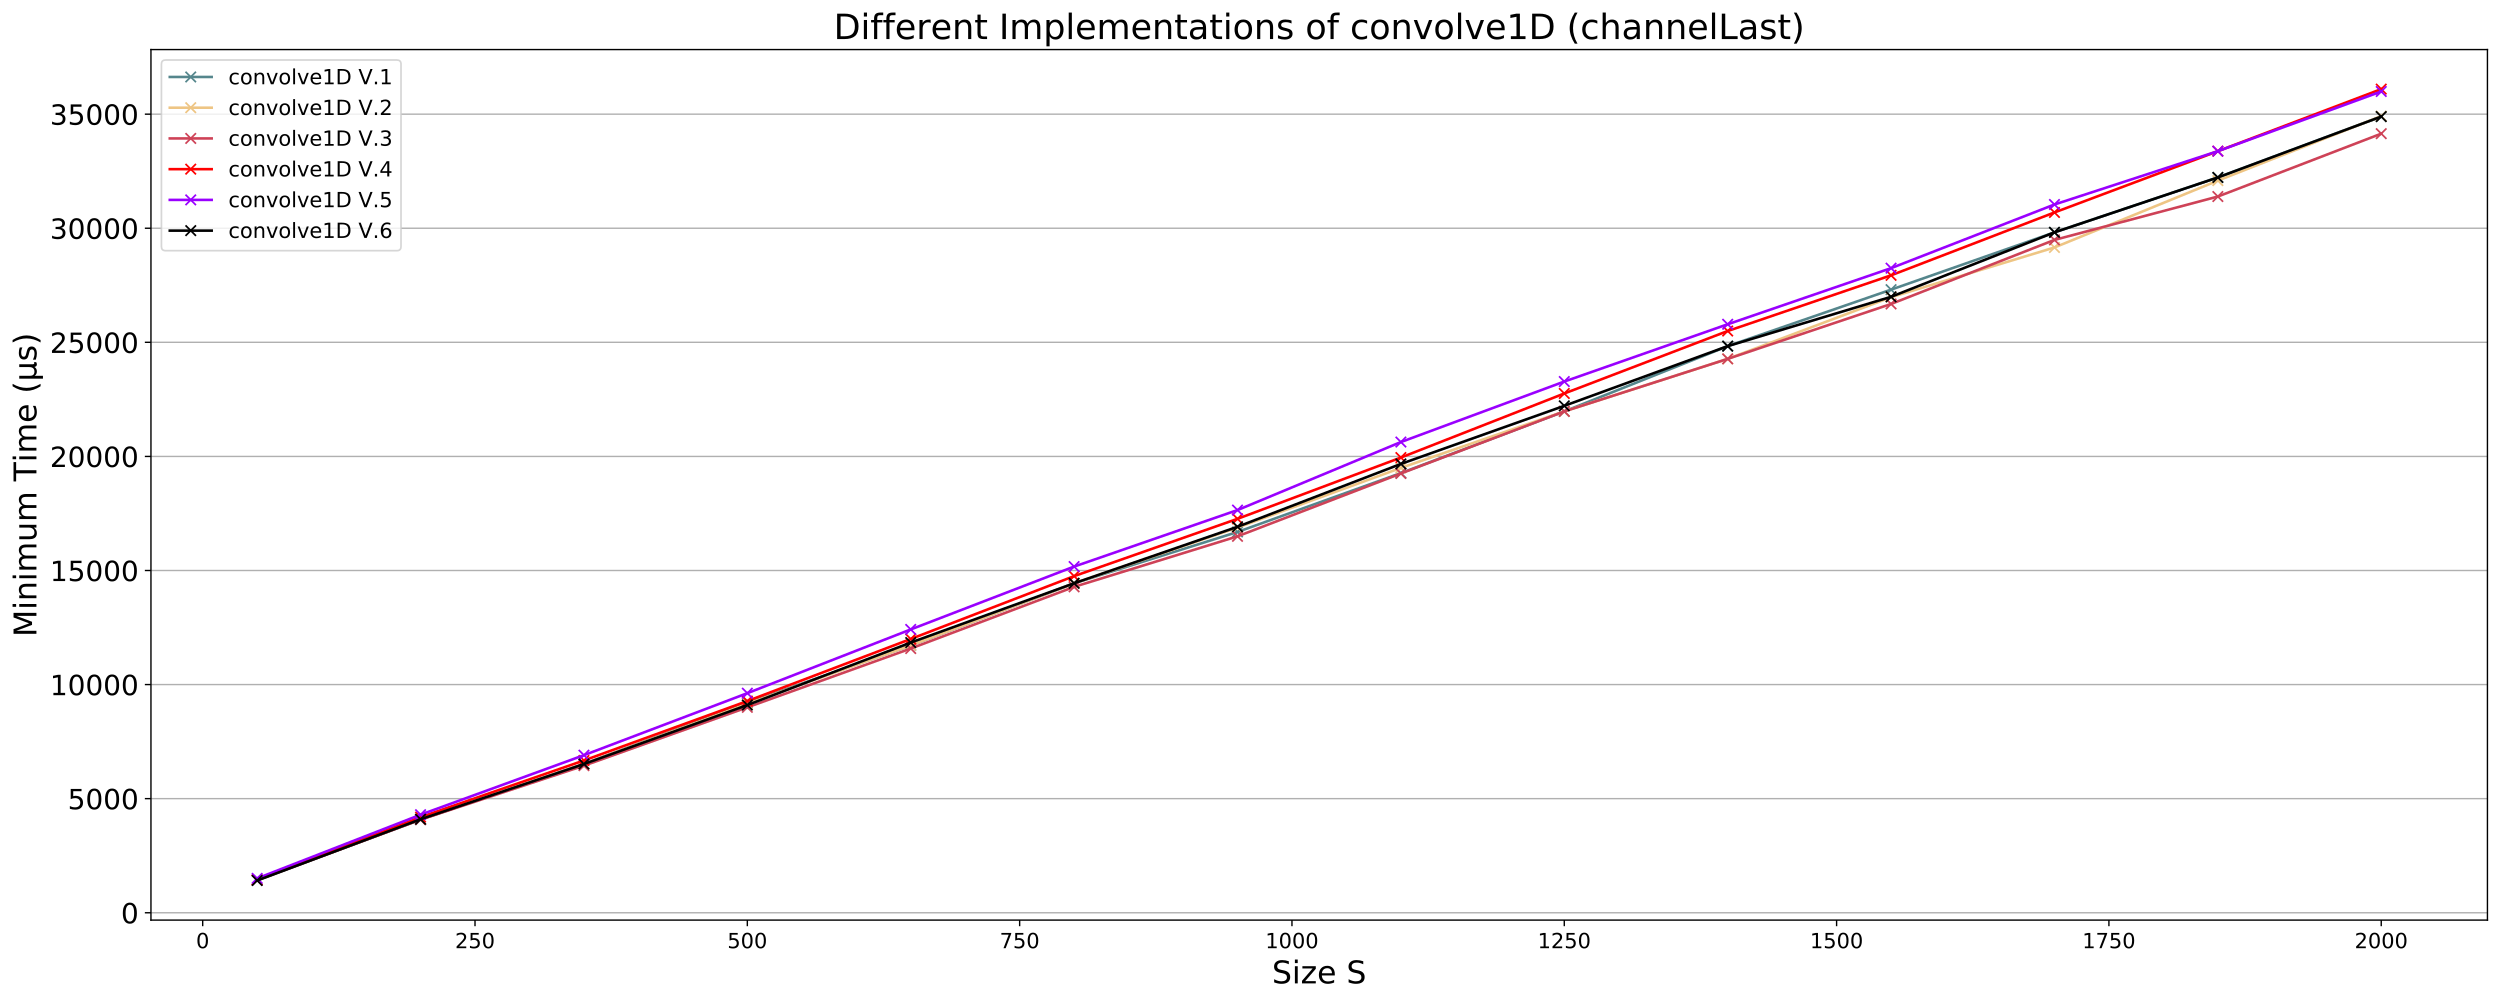 <?xml version="1.0" encoding="utf-8" standalone="no"?>
<!DOCTYPE svg PUBLIC "-//W3C//DTD SVG 1.1//EN"
  "http://www.w3.org/Graphics/SVG/1.1/DTD/svg11.dtd">
<!-- Created with matplotlib (https://matplotlib.org/) -->
<svg height="574.591pt" version="1.1" viewBox="0 0 1432.921 574.591" width="1432.921pt" xmlns="http://www.w3.org/2000/svg" xmlns:xlink="http://www.w3.org/1999/xlink">
 <defs>
  <style type="text/css">
*{stroke-linecap:butt;stroke-linejoin:round;}
  </style>
 </defs>
 <g id="figure_1">
  <g id="patch_1">
   <path d="M 0 574.591 
L 1432.921 574.591 
L 1432.921 0 
L 0 0 
z
" style="fill:#ffffff;"/>
  </g>
  <g id="axes_1">
   <g id="patch_2">
    <path d="M 86.521 527.357 
L 1425.721 527.357 
L 1425.721 28.397 
L 86.521 28.397 
z
" style="fill:#ffffff;"/>
   </g>
   <g id="matplotlib.axis_1">
    <g id="xtick_1">
     <g id="line2d_1">
      <defs>
       <path d="M 0 0 
L 0 3.5 
" id="m7a44fa7cd8" style="stroke:#000000;stroke-width:0.8;"/>
      </defs>
      <g>
       <use style="stroke:#000000;stroke-width:0.8;" x="116.177" xlink:href="#m7a44fa7cd8" y="527.357"/>
      </g>
     </g>
     <g id="text_1">
      <!-- 0 -->
      <defs>
       <path d="M 31.781 66.406 
Q 24.172 66.406 20.328 58.906 
Q 16.5 51.422 16.5 36.375 
Q 16.5 21.391 20.328 13.891 
Q 24.172 6.391 31.781 6.391 
Q 39.453 6.391 43.281 13.891 
Q 47.125 21.391 47.125 36.375 
Q 47.125 51.422 43.281 58.906 
Q 39.453 66.406 31.781 66.406 
z
M 31.781 74.219 
Q 44.047 74.219 50.516 64.516 
Q 56.984 54.828 56.984 36.375 
Q 56.984 17.969 50.516 8.266 
Q 44.047 -1.422 31.781 -1.422 
Q 19.531 -1.422 13.062 8.266 
Q 6.594 17.969 6.594 36.375 
Q 6.594 54.828 13.062 64.516 
Q 19.531 74.219 31.781 74.219 
z
" id="DejaVuSans-48"/>
      </defs>
      <g transform="translate(112.359 543.475)scale(0.12 -0.12)">
       <use xlink:href="#DejaVuSans-48"/>
      </g>
     </g>
    </g>
    <g id="xtick_2">
     <g id="line2d_2">
      <g>
       <use style="stroke:#000000;stroke-width:0.8;" x="272.26" xlink:href="#m7a44fa7cd8" y="527.357"/>
      </g>
     </g>
     <g id="text_2">
      <!-- 250 -->
      <defs>
       <path d="M 19.188 8.297 
L 53.609 8.297 
L 53.609 0 
L 7.328 0 
L 7.328 8.297 
Q 12.938 14.109 22.625 23.891 
Q 32.328 33.688 34.812 36.531 
Q 39.547 41.844 41.422 45.531 
Q 43.312 49.219 43.312 52.781 
Q 43.312 58.594 39.234 62.25 
Q 35.156 65.922 28.609 65.922 
Q 23.969 65.922 18.812 64.312 
Q 13.672 62.703 7.812 59.422 
L 7.812 69.391 
Q 13.766 71.781 18.938 73 
Q 24.125 74.219 28.422 74.219 
Q 39.75 74.219 46.484 68.547 
Q 53.219 62.891 53.219 53.422 
Q 53.219 48.922 51.531 44.891 
Q 49.859 40.875 45.406 35.406 
Q 44.188 33.984 37.641 27.219 
Q 31.109 20.453 19.188 8.297 
z
" id="DejaVuSans-50"/>
       <path d="M 10.797 72.906 
L 49.516 72.906 
L 49.516 64.594 
L 19.828 64.594 
L 19.828 46.734 
Q 21.969 47.469 24.109 47.828 
Q 26.266 48.188 28.422 48.188 
Q 40.625 48.188 47.75 41.5 
Q 54.891 34.812 54.891 23.391 
Q 54.891 11.625 47.562 5.094 
Q 40.234 -1.422 26.906 -1.422 
Q 22.312 -1.422 17.547 -0.641 
Q 12.797 0.141 7.719 1.703 
L 7.719 11.625 
Q 12.109 9.234 16.797 8.062 
Q 21.484 6.891 26.703 6.891 
Q 35.156 6.891 40.078 11.328 
Q 45.016 15.766 45.016 23.391 
Q 45.016 31 40.078 35.438 
Q 35.156 39.891 26.703 39.891 
Q 22.75 39.891 18.812 39.016 
Q 14.891 38.141 10.797 36.281 
z
" id="DejaVuSans-53"/>
      </defs>
      <g transform="translate(260.808 543.475)scale(0.12 -0.12)">
       <use xlink:href="#DejaVuSans-50"/>
       <use x="63.623" xlink:href="#DejaVuSans-53"/>
       <use x="127.246" xlink:href="#DejaVuSans-48"/>
      </g>
     </g>
    </g>
    <g id="xtick_3">
     <g id="line2d_3">
      <g>
       <use style="stroke:#000000;stroke-width:0.8;" x="428.344" xlink:href="#m7a44fa7cd8" y="527.357"/>
      </g>
     </g>
     <g id="text_3">
      <!-- 500 -->
      <g transform="translate(416.892 543.475)scale(0.12 -0.12)">
       <use xlink:href="#DejaVuSans-53"/>
       <use x="63.623" xlink:href="#DejaVuSans-48"/>
       <use x="127.246" xlink:href="#DejaVuSans-48"/>
      </g>
     </g>
    </g>
    <g id="xtick_4">
     <g id="line2d_4">
      <g>
       <use style="stroke:#000000;stroke-width:0.8;" x="584.428" xlink:href="#m7a44fa7cd8" y="527.357"/>
      </g>
     </g>
     <g id="text_4">
      <!-- 750 -->
      <defs>
       <path d="M 8.203 72.906 
L 55.078 72.906 
L 55.078 68.703 
L 28.609 0 
L 18.312 0 
L 43.219 64.594 
L 8.203 64.594 
z
" id="DejaVuSans-55"/>
      </defs>
      <g transform="translate(572.976 543.475)scale(0.12 -0.12)">
       <use xlink:href="#DejaVuSans-55"/>
       <use x="63.623" xlink:href="#DejaVuSans-53"/>
       <use x="127.246" xlink:href="#DejaVuSans-48"/>
      </g>
     </g>
    </g>
    <g id="xtick_5">
     <g id="line2d_5">
      <g>
       <use style="stroke:#000000;stroke-width:0.8;" x="740.512" xlink:href="#m7a44fa7cd8" y="527.357"/>
      </g>
     </g>
     <g id="text_5">
      <!-- 1000 -->
      <defs>
       <path d="M 12.406 8.297 
L 28.516 8.297 
L 28.516 63.922 
L 10.984 60.406 
L 10.984 69.391 
L 28.422 72.906 
L 38.281 72.906 
L 38.281 8.297 
L 54.391 8.297 
L 54.391 0 
L 12.406 0 
z
" id="DejaVuSans-49"/>
      </defs>
      <g transform="translate(725.242 543.475)scale(0.12 -0.12)">
       <use xlink:href="#DejaVuSans-49"/>
       <use x="63.623" xlink:href="#DejaVuSans-48"/>
       <use x="127.246" xlink:href="#DejaVuSans-48"/>
       <use x="190.869" xlink:href="#DejaVuSans-48"/>
      </g>
     </g>
    </g>
    <g id="xtick_6">
     <g id="line2d_6">
      <g>
       <use style="stroke:#000000;stroke-width:0.8;" x="896.596" xlink:href="#m7a44fa7cd8" y="527.357"/>
      </g>
     </g>
     <g id="text_6">
      <!-- 1250 -->
      <g transform="translate(881.326 543.475)scale(0.12 -0.12)">
       <use xlink:href="#DejaVuSans-49"/>
       <use x="63.623" xlink:href="#DejaVuSans-50"/>
       <use x="127.246" xlink:href="#DejaVuSans-53"/>
       <use x="190.869" xlink:href="#DejaVuSans-48"/>
      </g>
     </g>
    </g>
    <g id="xtick_7">
     <g id="line2d_7">
      <g>
       <use style="stroke:#000000;stroke-width:0.8;" x="1052.68" xlink:href="#m7a44fa7cd8" y="527.357"/>
      </g>
     </g>
     <g id="text_7">
      <!-- 1500 -->
      <g transform="translate(1037.41 543.475)scale(0.12 -0.12)">
       <use xlink:href="#DejaVuSans-49"/>
       <use x="63.623" xlink:href="#DejaVuSans-53"/>
       <use x="127.246" xlink:href="#DejaVuSans-48"/>
       <use x="190.869" xlink:href="#DejaVuSans-48"/>
      </g>
     </g>
    </g>
    <g id="xtick_8">
     <g id="line2d_8">
      <g>
       <use style="stroke:#000000;stroke-width:0.8;" x="1208.764" xlink:href="#m7a44fa7cd8" y="527.357"/>
      </g>
     </g>
     <g id="text_8">
      <!-- 1750 -->
      <g transform="translate(1193.494 543.475)scale(0.12 -0.12)">
       <use xlink:href="#DejaVuSans-49"/>
       <use x="63.623" xlink:href="#DejaVuSans-55"/>
       <use x="127.246" xlink:href="#DejaVuSans-53"/>
       <use x="190.869" xlink:href="#DejaVuSans-48"/>
      </g>
     </g>
    </g>
    <g id="xtick_9">
     <g id="line2d_9">
      <g>
       <use style="stroke:#000000;stroke-width:0.8;" x="1364.848" xlink:href="#m7a44fa7cd8" y="527.357"/>
      </g>
     </g>
     <g id="text_9">
      <!-- 2000 -->
      <g transform="translate(1349.578 543.475)scale(0.12 -0.12)">
       <use xlink:href="#DejaVuSans-50"/>
       <use x="63.623" xlink:href="#DejaVuSans-48"/>
       <use x="127.246" xlink:href="#DejaVuSans-48"/>
       <use x="190.869" xlink:href="#DejaVuSans-48"/>
      </g>
     </g>
    </g>
    <g id="text_10">
     <!-- Size S -->
     <defs>
      <path d="M 53.516 70.516 
L 53.516 60.891 
Q 47.906 63.578 42.922 64.891 
Q 37.938 66.219 33.297 66.219 
Q 25.25 66.219 20.875 63.094 
Q 16.5 59.969 16.5 54.203 
Q 16.5 49.359 19.406 46.891 
Q 22.312 44.438 30.422 42.922 
L 36.375 41.703 
Q 47.406 39.594 52.656 34.297 
Q 57.906 29 57.906 20.125 
Q 57.906 9.516 50.797 4.047 
Q 43.703 -1.422 29.984 -1.422 
Q 24.812 -1.422 18.969 -0.25 
Q 13.141 0.922 6.891 3.219 
L 6.891 13.375 
Q 12.891 10.016 18.656 8.297 
Q 24.422 6.594 29.984 6.594 
Q 38.422 6.594 43.016 9.906 
Q 47.609 13.234 47.609 19.391 
Q 47.609 24.75 44.312 27.781 
Q 41.016 30.812 33.5 32.328 
L 27.484 33.5 
Q 16.453 35.688 11.516 40.375 
Q 6.594 45.062 6.594 53.422 
Q 6.594 63.094 13.406 68.656 
Q 20.219 74.219 32.172 74.219 
Q 37.312 74.219 42.625 73.281 
Q 47.953 72.359 53.516 70.516 
z
" id="DejaVuSans-83"/>
      <path d="M 9.422 54.688 
L 18.406 54.688 
L 18.406 0 
L 9.422 0 
z
M 9.422 75.984 
L 18.406 75.984 
L 18.406 64.594 
L 9.422 64.594 
z
" id="DejaVuSans-105"/>
      <path d="M 5.516 54.688 
L 48.188 54.688 
L 48.188 46.484 
L 14.406 7.172 
L 48.188 7.172 
L 48.188 0 
L 4.297 0 
L 4.297 8.203 
L 38.094 47.516 
L 5.516 47.516 
z
" id="DejaVuSans-122"/>
      <path d="M 56.203 29.594 
L 56.203 25.203 
L 14.891 25.203 
Q 15.484 15.922 20.484 11.062 
Q 25.484 6.203 34.422 6.203 
Q 39.594 6.203 44.453 7.469 
Q 49.312 8.734 54.109 11.281 
L 54.109 2.781 
Q 49.266 0.734 44.188 -0.344 
Q 39.109 -1.422 33.891 -1.422 
Q 20.797 -1.422 13.156 6.188 
Q 5.516 13.812 5.516 26.812 
Q 5.516 40.234 12.766 48.109 
Q 20.016 56 32.328 56 
Q 43.359 56 49.781 48.891 
Q 56.203 41.797 56.203 29.594 
z
M 47.219 32.234 
Q 47.125 39.594 43.094 43.984 
Q 39.062 48.391 32.422 48.391 
Q 24.906 48.391 20.391 44.141 
Q 15.875 39.891 15.188 32.172 
z
" id="DejaVuSans-101"/>
      <path id="DejaVuSans-32"/>
     </defs>
     <g transform="translate(729.071 563.648)scale(0.18 -0.18)">
      <use xlink:href="#DejaVuSans-83"/>
      <use x="63.477" xlink:href="#DejaVuSans-105"/>
      <use x="91.26" xlink:href="#DejaVuSans-122"/>
      <use x="143.75" xlink:href="#DejaVuSans-101"/>
      <use x="205.273" xlink:href="#DejaVuSans-32"/>
      <use x="237.061" xlink:href="#DejaVuSans-83"/>
     </g>
    </g>
   </g>
   <g id="matplotlib.axis_2">
    <g id="ytick_1">
     <g id="line2d_10">
      <path clip-path="url(#p0dbe63c46e)" d="M 86.521 523.15 
L 1425.721 523.15 
" style="fill:none;stroke:#b0b0b0;stroke-linecap:square;stroke-width:0.8;"/>
     </g>
     <g id="line2d_11">
      <defs>
       <path d="M 0 0 
L -3.5 0 
" id="m7fd5dc6d93" style="stroke:#000000;stroke-width:0.8;"/>
      </defs>
      <g>
       <use style="stroke:#000000;stroke-width:0.8;" x="86.521" xlink:href="#m7fd5dc6d93" y="523.15"/>
      </g>
     </g>
     <g id="text_11">
      <!-- 0 -->
      <g transform="translate(69.341 529.228)scale(0.16 -0.16)">
       <use xlink:href="#DejaVuSans-48"/>
      </g>
     </g>
    </g>
    <g id="ytick_2">
     <g id="line2d_12">
      <path clip-path="url(#p0dbe63c46e)" d="M 86.521 457.761 
L 1425.721 457.761 
" style="fill:none;stroke:#b0b0b0;stroke-linecap:square;stroke-width:0.8;"/>
     </g>
     <g id="line2d_13">
      <g>
       <use style="stroke:#000000;stroke-width:0.8;" x="86.521" xlink:href="#m7fd5dc6d93" y="457.761"/>
      </g>
     </g>
     <g id="text_12">
      <!-- 5000 -->
      <g transform="translate(38.801 463.84)scale(0.16 -0.16)">
       <use xlink:href="#DejaVuSans-53"/>
       <use x="63.623" xlink:href="#DejaVuSans-48"/>
       <use x="127.246" xlink:href="#DejaVuSans-48"/>
       <use x="190.869" xlink:href="#DejaVuSans-48"/>
      </g>
     </g>
    </g>
    <g id="ytick_3">
     <g id="line2d_14">
      <path clip-path="url(#p0dbe63c46e)" d="M 86.521 392.372 
L 1425.721 392.372 
" style="fill:none;stroke:#b0b0b0;stroke-linecap:square;stroke-width:0.8;"/>
     </g>
     <g id="line2d_15">
      <g>
       <use style="stroke:#000000;stroke-width:0.8;" x="86.521" xlink:href="#m7fd5dc6d93" y="392.372"/>
      </g>
     </g>
     <g id="text_13">
      <!-- 10000 -->
      <g transform="translate(28.621 398.451)scale(0.16 -0.16)">
       <use xlink:href="#DejaVuSans-49"/>
       <use x="63.623" xlink:href="#DejaVuSans-48"/>
       <use x="127.246" xlink:href="#DejaVuSans-48"/>
       <use x="190.869" xlink:href="#DejaVuSans-48"/>
       <use x="254.492" xlink:href="#DejaVuSans-48"/>
      </g>
     </g>
    </g>
    <g id="ytick_4">
     <g id="line2d_16">
      <path clip-path="url(#p0dbe63c46e)" d="M 86.521 326.984 
L 1425.721 326.984 
" style="fill:none;stroke:#b0b0b0;stroke-linecap:square;stroke-width:0.8;"/>
     </g>
     <g id="line2d_17">
      <g>
       <use style="stroke:#000000;stroke-width:0.8;" x="86.521" xlink:href="#m7fd5dc6d93" y="326.984"/>
      </g>
     </g>
     <g id="text_14">
      <!-- 15000 -->
      <g transform="translate(28.621 333.063)scale(0.16 -0.16)">
       <use xlink:href="#DejaVuSans-49"/>
       <use x="63.623" xlink:href="#DejaVuSans-53"/>
       <use x="127.246" xlink:href="#DejaVuSans-48"/>
       <use x="190.869" xlink:href="#DejaVuSans-48"/>
       <use x="254.492" xlink:href="#DejaVuSans-48"/>
      </g>
     </g>
    </g>
    <g id="ytick_5">
     <g id="line2d_18">
      <path clip-path="url(#p0dbe63c46e)" d="M 86.521 261.595 
L 1425.721 261.595 
" style="fill:none;stroke:#b0b0b0;stroke-linecap:square;stroke-width:0.8;"/>
     </g>
     <g id="line2d_19">
      <g>
       <use style="stroke:#000000;stroke-width:0.8;" x="86.521" xlink:href="#m7fd5dc6d93" y="261.595"/>
      </g>
     </g>
     <g id="text_15">
      <!-- 20000 -->
      <g transform="translate(28.621 267.674)scale(0.16 -0.16)">
       <use xlink:href="#DejaVuSans-50"/>
       <use x="63.623" xlink:href="#DejaVuSans-48"/>
       <use x="127.246" xlink:href="#DejaVuSans-48"/>
       <use x="190.869" xlink:href="#DejaVuSans-48"/>
       <use x="254.492" xlink:href="#DejaVuSans-48"/>
      </g>
     </g>
    </g>
    <g id="ytick_6">
     <g id="line2d_20">
      <path clip-path="url(#p0dbe63c46e)" d="M 86.521 196.207 
L 1425.721 196.207 
" style="fill:none;stroke:#b0b0b0;stroke-linecap:square;stroke-width:0.8;"/>
     </g>
     <g id="line2d_21">
      <g>
       <use style="stroke:#000000;stroke-width:0.8;" x="86.521" xlink:href="#m7fd5dc6d93" y="196.207"/>
      </g>
     </g>
     <g id="text_16">
      <!-- 25000 -->
      <g transform="translate(28.621 202.285)scale(0.16 -0.16)">
       <use xlink:href="#DejaVuSans-50"/>
       <use x="63.623" xlink:href="#DejaVuSans-53"/>
       <use x="127.246" xlink:href="#DejaVuSans-48"/>
       <use x="190.869" xlink:href="#DejaVuSans-48"/>
       <use x="254.492" xlink:href="#DejaVuSans-48"/>
      </g>
     </g>
    </g>
    <g id="ytick_7">
     <g id="line2d_22">
      <path clip-path="url(#p0dbe63c46e)" d="M 86.521 130.818 
L 1425.721 130.818 
" style="fill:none;stroke:#b0b0b0;stroke-linecap:square;stroke-width:0.8;"/>
     </g>
     <g id="line2d_23">
      <g>
       <use style="stroke:#000000;stroke-width:0.8;" x="86.521" xlink:href="#m7fd5dc6d93" y="130.818"/>
      </g>
     </g>
     <g id="text_17">
      <!-- 30000 -->
      <defs>
       <path d="M 40.578 39.312 
Q 47.656 37.797 51.625 33 
Q 55.609 28.219 55.609 21.188 
Q 55.609 10.406 48.188 4.484 
Q 40.766 -1.422 27.094 -1.422 
Q 22.516 -1.422 17.656 -0.516 
Q 12.797 0.391 7.625 2.203 
L 7.625 11.719 
Q 11.719 9.328 16.594 8.109 
Q 21.484 6.891 26.812 6.891 
Q 36.078 6.891 40.938 10.547 
Q 45.797 14.203 45.797 21.188 
Q 45.797 27.641 41.281 31.266 
Q 36.766 34.906 28.719 34.906 
L 20.219 34.906 
L 20.219 43.016 
L 29.109 43.016 
Q 36.375 43.016 40.234 45.922 
Q 44.094 48.828 44.094 54.297 
Q 44.094 59.906 40.109 62.906 
Q 36.141 65.922 28.719 65.922 
Q 24.656 65.922 20.016 65.031 
Q 15.375 64.156 9.812 62.312 
L 9.812 71.094 
Q 15.438 72.656 20.344 73.438 
Q 25.25 74.219 29.594 74.219 
Q 40.828 74.219 47.359 69.109 
Q 53.906 64.016 53.906 55.328 
Q 53.906 49.266 50.438 45.094 
Q 46.969 40.922 40.578 39.312 
z
" id="DejaVuSans-51"/>
      </defs>
      <g transform="translate(28.621 136.897)scale(0.16 -0.16)">
       <use xlink:href="#DejaVuSans-51"/>
       <use x="63.623" xlink:href="#DejaVuSans-48"/>
       <use x="127.246" xlink:href="#DejaVuSans-48"/>
       <use x="190.869" xlink:href="#DejaVuSans-48"/>
       <use x="254.492" xlink:href="#DejaVuSans-48"/>
      </g>
     </g>
    </g>
    <g id="ytick_8">
     <g id="line2d_24">
      <path clip-path="url(#p0dbe63c46e)" d="M 86.521 65.43 
L 1425.721 65.43 
" style="fill:none;stroke:#b0b0b0;stroke-linecap:square;stroke-width:0.8;"/>
     </g>
     <g id="line2d_25">
      <g>
       <use style="stroke:#000000;stroke-width:0.8;" x="86.521" xlink:href="#m7fd5dc6d93" y="65.43"/>
      </g>
     </g>
     <g id="text_18">
      <!-- 35000 -->
      <g transform="translate(28.621 71.508)scale(0.16 -0.16)">
       <use xlink:href="#DejaVuSans-51"/>
       <use x="63.623" xlink:href="#DejaVuSans-53"/>
       <use x="127.246" xlink:href="#DejaVuSans-48"/>
       <use x="190.869" xlink:href="#DejaVuSans-48"/>
       <use x="254.492" xlink:href="#DejaVuSans-48"/>
      </g>
     </g>
    </g>
    <g id="text_19">
     <!-- Minimum Time (µs) -->
     <defs>
      <path d="M 9.812 72.906 
L 24.516 72.906 
L 43.109 23.297 
L 61.812 72.906 
L 76.516 72.906 
L 76.516 0 
L 66.891 0 
L 66.891 64.016 
L 48.094 14.016 
L 38.188 14.016 
L 19.391 64.016 
L 19.391 0 
L 9.812 0 
z
" id="DejaVuSans-77"/>
      <path d="M 54.891 33.016 
L 54.891 0 
L 45.906 0 
L 45.906 32.719 
Q 45.906 40.484 42.875 44.328 
Q 39.844 48.188 33.797 48.188 
Q 26.516 48.188 22.312 43.547 
Q 18.109 38.922 18.109 30.906 
L 18.109 0 
L 9.078 0 
L 9.078 54.688 
L 18.109 54.688 
L 18.109 46.188 
Q 21.344 51.125 25.703 53.562 
Q 30.078 56 35.797 56 
Q 45.219 56 50.047 50.172 
Q 54.891 44.344 54.891 33.016 
z
" id="DejaVuSans-110"/>
      <path d="M 52 44.188 
Q 55.375 50.25 60.062 53.125 
Q 64.75 56 71.094 56 
Q 79.641 56 84.281 50.016 
Q 88.922 44.047 88.922 33.016 
L 88.922 0 
L 79.891 0 
L 79.891 32.719 
Q 79.891 40.578 77.094 44.375 
Q 74.312 48.188 68.609 48.188 
Q 61.625 48.188 57.562 43.547 
Q 53.516 38.922 53.516 30.906 
L 53.516 0 
L 44.484 0 
L 44.484 32.719 
Q 44.484 40.625 41.703 44.406 
Q 38.922 48.188 33.109 48.188 
Q 26.219 48.188 22.156 43.531 
Q 18.109 38.875 18.109 30.906 
L 18.109 0 
L 9.078 0 
L 9.078 54.688 
L 18.109 54.688 
L 18.109 46.188 
Q 21.188 51.219 25.484 53.609 
Q 29.781 56 35.688 56 
Q 41.656 56 45.828 52.969 
Q 50 49.953 52 44.188 
z
" id="DejaVuSans-109"/>
      <path d="M 8.5 21.578 
L 8.5 54.688 
L 17.484 54.688 
L 17.484 21.922 
Q 17.484 14.156 20.5 10.266 
Q 23.531 6.391 29.594 6.391 
Q 36.859 6.391 41.078 11.031 
Q 45.312 15.672 45.312 23.688 
L 45.312 54.688 
L 54.297 54.688 
L 54.297 0 
L 45.312 0 
L 45.312 8.406 
Q 42.047 3.422 37.719 1 
Q 33.406 -1.422 27.688 -1.422 
Q 18.266 -1.422 13.375 4.438 
Q 8.5 10.297 8.5 21.578 
z
M 31.109 56 
z
" id="DejaVuSans-117"/>
      <path d="M -0.297 72.906 
L 61.375 72.906 
L 61.375 64.594 
L 35.5 64.594 
L 35.5 0 
L 25.594 0 
L 25.594 64.594 
L -0.297 64.594 
z
" id="DejaVuSans-84"/>
      <path d="M 31 75.875 
Q 24.469 64.656 21.281 53.656 
Q 18.109 42.672 18.109 31.391 
Q 18.109 20.125 21.312 9.062 
Q 24.516 -2 31 -13.188 
L 23.188 -13.188 
Q 15.875 -1.703 12.234 9.375 
Q 8.594 20.453 8.594 31.391 
Q 8.594 42.281 12.203 53.312 
Q 15.828 64.359 23.188 75.875 
z
" id="DejaVuSans-40"/>
      <path d="M 8.5 -20.797 
L 8.5 54.688 
L 17.484 54.688 
L 17.484 20.703 
Q 17.484 13.625 20.844 10 
Q 24.219 6.391 30.812 6.391 
Q 38.031 6.391 41.672 10.484 
Q 45.312 14.594 45.312 22.797 
L 45.312 54.688 
L 54.297 54.688 
L 54.297 12.594 
Q 54.297 9.672 55.141 8.281 
Q 56 6.891 57.812 6.891 
Q 58.25 6.891 59.031 7.156 
Q 59.812 7.422 61.188 8.016 
L 61.188 0.781 
Q 59.188 -0.344 57.391 -0.875 
Q 55.609 -1.422 53.906 -1.422 
Q 50.531 -1.422 48.531 0.484 
Q 46.531 2.391 45.797 6.297 
Q 43.359 2.438 39.812 0.5 
Q 36.281 -1.422 31.5 -1.422 
Q 26.516 -1.422 23.016 0.484 
Q 19.531 2.391 17.484 6.203 
L 17.484 -20.797 
z
" id="DejaVuSans-181"/>
      <path d="M 44.281 53.078 
L 44.281 44.578 
Q 40.484 46.531 36.375 47.5 
Q 32.281 48.484 27.875 48.484 
Q 21.188 48.484 17.844 46.438 
Q 14.5 44.391 14.5 40.281 
Q 14.5 37.156 16.891 35.375 
Q 19.281 33.594 26.516 31.984 
L 29.594 31.297 
Q 39.156 29.25 43.188 25.516 
Q 47.219 21.781 47.219 15.094 
Q 47.219 7.469 41.188 3.016 
Q 35.156 -1.422 24.609 -1.422 
Q 20.219 -1.422 15.453 -0.562 
Q 10.688 0.297 5.422 2 
L 5.422 11.281 
Q 10.406 8.688 15.234 7.391 
Q 20.062 6.109 24.812 6.109 
Q 31.156 6.109 34.562 8.281 
Q 37.984 10.453 37.984 14.406 
Q 37.984 18.062 35.516 20.016 
Q 33.062 21.969 24.703 23.781 
L 21.578 24.516 
Q 13.234 26.266 9.516 29.906 
Q 5.812 33.547 5.812 39.891 
Q 5.812 47.609 11.281 51.797 
Q 16.75 56 26.812 56 
Q 31.781 56 36.172 55.266 
Q 40.578 54.547 44.281 53.078 
z
" id="DejaVuSans-115"/>
      <path d="M 8.016 75.875 
L 15.828 75.875 
Q 23.141 64.359 26.781 53.312 
Q 30.422 42.281 30.422 31.391 
Q 30.422 20.453 26.781 9.375 
Q 23.141 -1.703 15.828 -13.188 
L 8.016 -13.188 
Q 14.5 -2 17.703 9.062 
Q 20.906 20.125 20.906 31.391 
Q 20.906 42.672 17.703 53.656 
Q 14.5 64.656 8.016 75.875 
z
" id="DejaVuSans-41"/>
     </defs>
     <g transform="translate(20.877 365.039)rotate(-90)scale(0.18 -0.18)">
      <use xlink:href="#DejaVuSans-77"/>
      <use x="86.279" xlink:href="#DejaVuSans-105"/>
      <use x="114.062" xlink:href="#DejaVuSans-110"/>
      <use x="177.441" xlink:href="#DejaVuSans-105"/>
      <use x="205.225" xlink:href="#DejaVuSans-109"/>
      <use x="302.637" xlink:href="#DejaVuSans-117"/>
      <use x="366.016" xlink:href="#DejaVuSans-109"/>
      <use x="463.428" xlink:href="#DejaVuSans-32"/>
      <use x="495.215" xlink:href="#DejaVuSans-84"/>
      <use x="556.252" xlink:href="#DejaVuSans-105"/>
      <use x="584.035" xlink:href="#DejaVuSans-109"/>
      <use x="681.447" xlink:href="#DejaVuSans-101"/>
      <use x="742.971" xlink:href="#DejaVuSans-32"/>
      <use x="774.758" xlink:href="#DejaVuSans-40"/>
      <use x="813.771" xlink:href="#DejaVuSans-181"/>
      <use x="877.395" xlink:href="#DejaVuSans-115"/>
      <use x="929.494" xlink:href="#DejaVuSans-41"/>
     </g>
    </g>
   </g>
   <g id="line2d_26">
    <path clip-path="url(#p0dbe63c46e)" d="M 147.393 504.449 
L 241.044 469.784 
L 334.694 437.902 
L 428.344 402.781 
L 521.995 369.895 
L 615.645 334.319 
L 709.295 304.9 
L 802.946 271.146 
L 896.596 235.797 
L 990.246 198.396 
L 1083.897 166.014 
L 1177.547 133.173 
L 1271.198 101.703 
L 1364.848 66.813 
" style="fill:none;stroke:#55868c;stroke-linecap:square;stroke-width:1.5;"/>
    <defs>
     <path d="M -3 3 
L 3 -3 
M -3 -3 
L 3 3 
" id="mf832833367" style="stroke:#55868c;"/>
    </defs>
    <g clip-path="url(#p0dbe63c46e)">
     <use style="fill:#55868c;stroke:#55868c;" x="147.393" xlink:href="#mf832833367" y="504.449"/>
     <use style="fill:#55868c;stroke:#55868c;" x="241.044" xlink:href="#mf832833367" y="469.784"/>
     <use style="fill:#55868c;stroke:#55868c;" x="334.694" xlink:href="#mf832833367" y="437.902"/>
     <use style="fill:#55868c;stroke:#55868c;" x="428.344" xlink:href="#mf832833367" y="402.781"/>
     <use style="fill:#55868c;stroke:#55868c;" x="521.995" xlink:href="#mf832833367" y="369.895"/>
     <use style="fill:#55868c;stroke:#55868c;" x="615.645" xlink:href="#mf832833367" y="334.319"/>
     <use style="fill:#55868c;stroke:#55868c;" x="709.295" xlink:href="#mf832833367" y="304.9"/>
     <use style="fill:#55868c;stroke:#55868c;" x="802.946" xlink:href="#mf832833367" y="271.146"/>
     <use style="fill:#55868c;stroke:#55868c;" x="896.596" xlink:href="#mf832833367" y="235.797"/>
     <use style="fill:#55868c;stroke:#55868c;" x="990.246" xlink:href="#mf832833367" y="198.396"/>
     <use style="fill:#55868c;stroke:#55868c;" x="1083.897" xlink:href="#mf832833367" y="166.014"/>
     <use style="fill:#55868c;stroke:#55868c;" x="1177.547" xlink:href="#mf832833367" y="133.173"/>
     <use style="fill:#55868c;stroke:#55868c;" x="1271.198" xlink:href="#mf832833367" y="101.703"/>
     <use style="fill:#55868c;stroke:#55868c;" x="1364.848" xlink:href="#mf832833367" y="66.813"/>
    </g>
   </g>
   <g id="line2d_27">
    <path clip-path="url(#p0dbe63c46e)" d="M 147.393 504.221 
L 241.044 469.579 
L 334.694 437.902 
L 428.344 403.396 
L 521.995 369.895 
L 615.645 334.319 
L 709.295 302.391 
L 802.946 268.181 
L 896.596 235.796 
L 990.246 205.694 
L 1083.897 170.346 
L 1177.547 141.839 
L 1271.198 103.524 
L 1364.848 66.576 
" style="fill:none;stroke:#eec584;stroke-linecap:square;stroke-width:1.5;"/>
    <defs>
     <path d="M -3 3 
L 3 -3 
M -3 -3 
L 3 3 
" id="m1e58c3c677" style="stroke:#eec584;"/>
    </defs>
    <g clip-path="url(#p0dbe63c46e)">
     <use style="fill:#eec584;stroke:#eec584;" x="147.393" xlink:href="#m1e58c3c677" y="504.221"/>
     <use style="fill:#eec584;stroke:#eec584;" x="241.044" xlink:href="#m1e58c3c677" y="469.579"/>
     <use style="fill:#eec584;stroke:#eec584;" x="334.694" xlink:href="#m1e58c3c677" y="437.902"/>
     <use style="fill:#eec584;stroke:#eec584;" x="428.344" xlink:href="#m1e58c3c677" y="403.396"/>
     <use style="fill:#eec584;stroke:#eec584;" x="521.995" xlink:href="#m1e58c3c677" y="369.895"/>
     <use style="fill:#eec584;stroke:#eec584;" x="615.645" xlink:href="#m1e58c3c677" y="334.319"/>
     <use style="fill:#eec584;stroke:#eec584;" x="709.295" xlink:href="#m1e58c3c677" y="302.391"/>
     <use style="fill:#eec584;stroke:#eec584;" x="802.946" xlink:href="#m1e58c3c677" y="268.181"/>
     <use style="fill:#eec584;stroke:#eec584;" x="896.596" xlink:href="#m1e58c3c677" y="235.796"/>
     <use style="fill:#eec584;stroke:#eec584;" x="990.246" xlink:href="#m1e58c3c677" y="205.694"/>
     <use style="fill:#eec584;stroke:#eec584;" x="1083.897" xlink:href="#m1e58c3c677" y="170.346"/>
     <use style="fill:#eec584;stroke:#eec584;" x="1177.547" xlink:href="#m1e58c3c677" y="141.839"/>
     <use style="fill:#eec584;stroke:#eec584;" x="1271.198" xlink:href="#m1e58c3c677" y="103.524"/>
     <use style="fill:#eec584;stroke:#eec584;" x="1364.848" xlink:href="#m1e58c3c677" y="66.576"/>
    </g>
   </g>
   <g id="line2d_28">
    <path clip-path="url(#p0dbe63c46e)" d="M 147.393 504.472 
L 241.044 469.784 
L 334.694 438.859 
L 428.344 405.427 
L 521.995 371.72 
L 615.645 336.371 
L 709.295 307.409 
L 802.946 271.375 
L 896.596 235.797 
L 990.246 205.694 
L 1083.897 174.224 
L 1177.547 137.506 
L 1271.198 112.647 
L 1364.848 76.61 
" style="fill:none;stroke:#ce4257;stroke-linecap:square;stroke-width:1.5;"/>
    <defs>
     <path d="M -3 3 
L 3 -3 
M -3 -3 
L 3 3 
" id="mc283b70734" style="stroke:#ce4257;"/>
    </defs>
    <g clip-path="url(#p0dbe63c46e)">
     <use style="fill:#ce4257;stroke:#ce4257;" x="147.393" xlink:href="#mc283b70734" y="504.472"/>
     <use style="fill:#ce4257;stroke:#ce4257;" x="241.044" xlink:href="#mc283b70734" y="469.784"/>
     <use style="fill:#ce4257;stroke:#ce4257;" x="334.694" xlink:href="#mc283b70734" y="438.859"/>
     <use style="fill:#ce4257;stroke:#ce4257;" x="428.344" xlink:href="#mc283b70734" y="405.427"/>
     <use style="fill:#ce4257;stroke:#ce4257;" x="521.995" xlink:href="#mc283b70734" y="371.72"/>
     <use style="fill:#ce4257;stroke:#ce4257;" x="615.645" xlink:href="#mc283b70734" y="336.371"/>
     <use style="fill:#ce4257;stroke:#ce4257;" x="709.295" xlink:href="#mc283b70734" y="307.409"/>
     <use style="fill:#ce4257;stroke:#ce4257;" x="802.946" xlink:href="#mc283b70734" y="271.375"/>
     <use style="fill:#ce4257;stroke:#ce4257;" x="896.596" xlink:href="#mc283b70734" y="235.797"/>
     <use style="fill:#ce4257;stroke:#ce4257;" x="990.246" xlink:href="#mc283b70734" y="205.694"/>
     <use style="fill:#ce4257;stroke:#ce4257;" x="1083.897" xlink:href="#mc283b70734" y="174.224"/>
     <use style="fill:#ce4257;stroke:#ce4257;" x="1177.547" xlink:href="#mc283b70734" y="137.506"/>
     <use style="fill:#ce4257;stroke:#ce4257;" x="1271.198" xlink:href="#mc283b70734" y="112.647"/>
     <use style="fill:#ce4257;stroke:#ce4257;" x="1364.848" xlink:href="#mc283b70734" y="76.61"/>
    </g>
   </g>
   <g id="line2d_29">
    <path clip-path="url(#p0dbe63c46e)" d="M 147.393 504.221 
L 241.044 468.347 
L 334.694 435.872 
L 428.344 401.823 
L 521.995 366.246 
L 615.645 330.214 
L 709.295 297.374 
L 802.946 262.252 
L 896.596 225.533 
L 990.246 189.731 
L 1083.897 157.803 
L 1177.547 121.769 
L 1271.198 86.645 
L 1364.848 51.077 
" style="fill:none;stroke:#ff0000;stroke-linecap:square;stroke-width:1.5;"/>
    <defs>
     <path d="M -3 3 
L 3 -3 
M -3 -3 
L 3 3 
" id="mc9df5ed4e0" style="stroke:#ff0000;"/>
    </defs>
    <g clip-path="url(#p0dbe63c46e)">
     <use style="fill:#ff0000;stroke:#ff0000;" x="147.393" xlink:href="#mc9df5ed4e0" y="504.221"/>
     <use style="fill:#ff0000;stroke:#ff0000;" x="241.044" xlink:href="#mc9df5ed4e0" y="468.347"/>
     <use style="fill:#ff0000;stroke:#ff0000;" x="334.694" xlink:href="#mc9df5ed4e0" y="435.872"/>
     <use style="fill:#ff0000;stroke:#ff0000;" x="428.344" xlink:href="#mc9df5ed4e0" y="401.823"/>
     <use style="fill:#ff0000;stroke:#ff0000;" x="521.995" xlink:href="#mc9df5ed4e0" y="366.246"/>
     <use style="fill:#ff0000;stroke:#ff0000;" x="615.645" xlink:href="#mc9df5ed4e0" y="330.214"/>
     <use style="fill:#ff0000;stroke:#ff0000;" x="709.295" xlink:href="#mc9df5ed4e0" y="297.374"/>
     <use style="fill:#ff0000;stroke:#ff0000;" x="802.946" xlink:href="#mc9df5ed4e0" y="262.252"/>
     <use style="fill:#ff0000;stroke:#ff0000;" x="896.596" xlink:href="#mc9df5ed4e0" y="225.533"/>
     <use style="fill:#ff0000;stroke:#ff0000;" x="990.246" xlink:href="#mc9df5ed4e0" y="189.731"/>
     <use style="fill:#ff0000;stroke:#ff0000;" x="1083.897" xlink:href="#mc9df5ed4e0" y="157.803"/>
     <use style="fill:#ff0000;stroke:#ff0000;" x="1177.547" xlink:href="#mc9df5ed4e0" y="121.769"/>
     <use style="fill:#ff0000;stroke:#ff0000;" x="1271.198" xlink:href="#mc9df5ed4e0" y="86.645"/>
     <use style="fill:#ff0000;stroke:#ff0000;" x="1364.848" xlink:href="#mc9df5ed4e0" y="51.077"/>
    </g>
   </g>
   <g id="line2d_30">
    <path clip-path="url(#p0dbe63c46e)" d="M 147.393 503.445 
L 241.044 466.956 
L 334.694 432.839 
L 428.344 397.307 
L 521.995 360.773 
L 615.645 324.74 
L 709.295 292.357 
L 802.946 253.358 
L 896.596 218.691 
L 990.246 185.854 
L 1083.897 153.698 
L 1177.547 117.208 
L 1271.198 86.645 
L 1364.848 52.435 
" style="fill:none;stroke:#9900ff;stroke-linecap:square;stroke-width:1.5;"/>
    <defs>
     <path d="M -3 3 
L 3 -3 
M -3 -3 
L 3 3 
" id="mbf9fedc63a" style="stroke:#9900ff;"/>
    </defs>
    <g clip-path="url(#p0dbe63c46e)">
     <use style="fill:#9900ff;stroke:#9900ff;" x="147.393" xlink:href="#mbf9fedc63a" y="503.445"/>
     <use style="fill:#9900ff;stroke:#9900ff;" x="241.044" xlink:href="#mbf9fedc63a" y="466.956"/>
     <use style="fill:#9900ff;stroke:#9900ff;" x="334.694" xlink:href="#mbf9fedc63a" y="432.839"/>
     <use style="fill:#9900ff;stroke:#9900ff;" x="428.344" xlink:href="#mbf9fedc63a" y="397.307"/>
     <use style="fill:#9900ff;stroke:#9900ff;" x="521.995" xlink:href="#mbf9fedc63a" y="360.773"/>
     <use style="fill:#9900ff;stroke:#9900ff;" x="615.645" xlink:href="#mbf9fedc63a" y="324.74"/>
     <use style="fill:#9900ff;stroke:#9900ff;" x="709.295" xlink:href="#mbf9fedc63a" y="292.357"/>
     <use style="fill:#9900ff;stroke:#9900ff;" x="802.946" xlink:href="#mbf9fedc63a" y="253.358"/>
     <use style="fill:#9900ff;stroke:#9900ff;" x="896.596" xlink:href="#mbf9fedc63a" y="218.691"/>
     <use style="fill:#9900ff;stroke:#9900ff;" x="990.246" xlink:href="#mbf9fedc63a" y="185.854"/>
     <use style="fill:#9900ff;stroke:#9900ff;" x="1083.897" xlink:href="#mbf9fedc63a" y="153.698"/>
     <use style="fill:#9900ff;stroke:#9900ff;" x="1177.547" xlink:href="#mbf9fedc63a" y="117.208"/>
     <use style="fill:#9900ff;stroke:#9900ff;" x="1271.198" xlink:href="#mbf9fedc63a" y="86.645"/>
     <use style="fill:#9900ff;stroke:#9900ff;" x="1364.848" xlink:href="#mbf9fedc63a" y="52.435"/>
    </g>
   </g>
   <g id="line2d_31">
    <path clip-path="url(#p0dbe63c46e)" d="M 147.393 504.677 
L 241.044 469.579 
L 334.694 437.902 
L 428.344 404.104 
L 521.995 368.299 
L 615.645 334.319 
L 709.295 301.934 
L 802.946 265.902 
L 896.596 232.605 
L 990.246 198.396 
L 1083.897 170.119 
L 1177.547 133.173 
L 1271.198 101.703 
L 1364.848 66.813 
" style="fill:none;stroke:#000000;stroke-linecap:square;stroke-width:1.5;"/>
    <defs>
     <path d="M -3 3 
L 3 -3 
M -3 -3 
L 3 3 
" id="m94dde9f58b" style="stroke:#000000;"/>
    </defs>
    <g clip-path="url(#p0dbe63c46e)">
     <use style="stroke:#000000;" x="147.393" xlink:href="#m94dde9f58b" y="504.677"/>
     <use style="stroke:#000000;" x="241.044" xlink:href="#m94dde9f58b" y="469.579"/>
     <use style="stroke:#000000;" x="334.694" xlink:href="#m94dde9f58b" y="437.902"/>
     <use style="stroke:#000000;" x="428.344" xlink:href="#m94dde9f58b" y="404.104"/>
     <use style="stroke:#000000;" x="521.995" xlink:href="#m94dde9f58b" y="368.299"/>
     <use style="stroke:#000000;" x="615.645" xlink:href="#m94dde9f58b" y="334.319"/>
     <use style="stroke:#000000;" x="709.295" xlink:href="#m94dde9f58b" y="301.934"/>
     <use style="stroke:#000000;" x="802.946" xlink:href="#m94dde9f58b" y="265.902"/>
     <use style="stroke:#000000;" x="896.596" xlink:href="#m94dde9f58b" y="232.605"/>
     <use style="stroke:#000000;" x="990.246" xlink:href="#m94dde9f58b" y="198.396"/>
     <use style="stroke:#000000;" x="1083.897" xlink:href="#m94dde9f58b" y="170.119"/>
     <use style="stroke:#000000;" x="1177.547" xlink:href="#m94dde9f58b" y="133.173"/>
     <use style="stroke:#000000;" x="1271.198" xlink:href="#m94dde9f58b" y="101.703"/>
     <use style="stroke:#000000;" x="1364.848" xlink:href="#m94dde9f58b" y="66.813"/>
    </g>
   </g>
   <g id="patch_3">
    <path d="M 86.521 527.357 
L 86.521 28.397 
" style="fill:none;stroke:#000000;stroke-linecap:square;stroke-linejoin:miter;stroke-width:0.8;"/>
   </g>
   <g id="patch_4">
    <path d="M 1425.721 527.357 
L 1425.721 28.397 
" style="fill:none;stroke:#000000;stroke-linecap:square;stroke-linejoin:miter;stroke-width:0.8;"/>
   </g>
   <g id="patch_5">
    <path d="M 86.521 527.357 
L 1425.721 527.357 
" style="fill:none;stroke:#000000;stroke-linecap:square;stroke-linejoin:miter;stroke-width:0.8;"/>
   </g>
   <g id="patch_6">
    <path d="M 86.521 28.397 
L 1425.721 28.397 
" style="fill:none;stroke:#000000;stroke-linecap:square;stroke-linejoin:miter;stroke-width:0.8;"/>
   </g>
   <g id="text_20">
    <!-- Different Implementations of convolve1D (channelLast) -->
    <defs>
     <path d="M 19.672 64.797 
L 19.672 8.109 
L 31.594 8.109 
Q 46.688 8.109 53.688 14.938 
Q 60.688 21.781 60.688 36.531 
Q 60.688 51.172 53.688 57.984 
Q 46.688 64.797 31.594 64.797 
z
M 9.812 72.906 
L 30.078 72.906 
Q 51.266 72.906 61.172 64.094 
Q 71.094 55.281 71.094 36.531 
Q 71.094 17.672 61.125 8.828 
Q 51.172 0 30.078 0 
L 9.812 0 
z
" id="DejaVuSans-68"/>
     <path d="M 37.109 75.984 
L 37.109 68.5 
L 28.516 68.5 
Q 23.688 68.5 21.797 66.547 
Q 19.922 64.594 19.922 59.516 
L 19.922 54.688 
L 34.719 54.688 
L 34.719 47.703 
L 19.922 47.703 
L 19.922 0 
L 10.891 0 
L 10.891 47.703 
L 2.297 47.703 
L 2.297 54.688 
L 10.891 54.688 
L 10.891 58.5 
Q 10.891 67.625 15.141 71.797 
Q 19.391 75.984 28.609 75.984 
z
" id="DejaVuSans-102"/>
     <path d="M 41.109 46.297 
Q 39.594 47.172 37.812 47.578 
Q 36.031 48 33.891 48 
Q 26.266 48 22.188 43.047 
Q 18.109 38.094 18.109 28.812 
L 18.109 0 
L 9.078 0 
L 9.078 54.688 
L 18.109 54.688 
L 18.109 46.188 
Q 20.953 51.172 25.484 53.578 
Q 30.031 56 36.531 56 
Q 37.453 56 38.578 55.875 
Q 39.703 55.766 41.062 55.516 
z
" id="DejaVuSans-114"/>
     <path d="M 18.312 70.219 
L 18.312 54.688 
L 36.812 54.688 
L 36.812 47.703 
L 18.312 47.703 
L 18.312 18.016 
Q 18.312 11.328 20.141 9.422 
Q 21.969 7.516 27.594 7.516 
L 36.812 7.516 
L 36.812 0 
L 27.594 0 
Q 17.188 0 13.234 3.875 
Q 9.281 7.766 9.281 18.016 
L 9.281 47.703 
L 2.688 47.703 
L 2.688 54.688 
L 9.281 54.688 
L 9.281 70.219 
z
" id="DejaVuSans-116"/>
     <path d="M 9.812 72.906 
L 19.672 72.906 
L 19.672 0 
L 9.812 0 
z
" id="DejaVuSans-73"/>
     <path d="M 18.109 8.203 
L 18.109 -20.797 
L 9.078 -20.797 
L 9.078 54.688 
L 18.109 54.688 
L 18.109 46.391 
Q 20.953 51.266 25.266 53.625 
Q 29.594 56 35.594 56 
Q 45.562 56 51.781 48.094 
Q 58.016 40.188 58.016 27.297 
Q 58.016 14.406 51.781 6.484 
Q 45.562 -1.422 35.594 -1.422 
Q 29.594 -1.422 25.266 0.953 
Q 20.953 3.328 18.109 8.203 
z
M 48.688 27.297 
Q 48.688 37.203 44.609 42.844 
Q 40.531 48.484 33.406 48.484 
Q 26.266 48.484 22.188 42.844 
Q 18.109 37.203 18.109 27.297 
Q 18.109 17.391 22.188 11.75 
Q 26.266 6.109 33.406 6.109 
Q 40.531 6.109 44.609 11.75 
Q 48.688 17.391 48.688 27.297 
z
" id="DejaVuSans-112"/>
     <path d="M 9.422 75.984 
L 18.406 75.984 
L 18.406 0 
L 9.422 0 
z
" id="DejaVuSans-108"/>
     <path d="M 34.281 27.484 
Q 23.391 27.484 19.188 25 
Q 14.984 22.516 14.984 16.5 
Q 14.984 11.719 18.141 8.906 
Q 21.297 6.109 26.703 6.109 
Q 34.188 6.109 38.703 11.406 
Q 43.219 16.703 43.219 25.484 
L 43.219 27.484 
z
M 52.203 31.203 
L 52.203 0 
L 43.219 0 
L 43.219 8.297 
Q 40.141 3.328 35.547 0.953 
Q 30.953 -1.422 24.312 -1.422 
Q 15.922 -1.422 10.953 3.297 
Q 6 8.016 6 15.922 
Q 6 25.141 12.172 29.828 
Q 18.359 34.516 30.609 34.516 
L 43.219 34.516 
L 43.219 35.406 
Q 43.219 41.609 39.141 45 
Q 35.062 48.391 27.688 48.391 
Q 23 48.391 18.547 47.266 
Q 14.109 46.141 10.016 43.891 
L 10.016 52.203 
Q 14.938 54.109 19.578 55.047 
Q 24.219 56 28.609 56 
Q 40.484 56 46.344 49.844 
Q 52.203 43.703 52.203 31.203 
z
" id="DejaVuSans-97"/>
     <path d="M 30.609 48.391 
Q 23.391 48.391 19.188 42.75 
Q 14.984 37.109 14.984 27.297 
Q 14.984 17.484 19.156 11.844 
Q 23.344 6.203 30.609 6.203 
Q 37.797 6.203 41.984 11.859 
Q 46.188 17.531 46.188 27.297 
Q 46.188 37.016 41.984 42.703 
Q 37.797 48.391 30.609 48.391 
z
M 30.609 56 
Q 42.328 56 49.016 48.375 
Q 55.719 40.766 55.719 27.297 
Q 55.719 13.875 49.016 6.219 
Q 42.328 -1.422 30.609 -1.422 
Q 18.844 -1.422 12.172 6.219 
Q 5.516 13.875 5.516 27.297 
Q 5.516 40.766 12.172 48.375 
Q 18.844 56 30.609 56 
z
" id="DejaVuSans-111"/>
     <path d="M 48.781 52.594 
L 48.781 44.188 
Q 44.969 46.297 41.141 47.344 
Q 37.312 48.391 33.406 48.391 
Q 24.656 48.391 19.812 42.844 
Q 14.984 37.312 14.984 27.297 
Q 14.984 17.281 19.812 11.734 
Q 24.656 6.203 33.406 6.203 
Q 37.312 6.203 41.141 7.25 
Q 44.969 8.297 48.781 10.406 
L 48.781 2.094 
Q 45.016 0.344 40.984 -0.531 
Q 36.969 -1.422 32.422 -1.422 
Q 20.062 -1.422 12.781 6.344 
Q 5.516 14.109 5.516 27.297 
Q 5.516 40.672 12.859 48.328 
Q 20.219 56 33.016 56 
Q 37.156 56 41.109 55.141 
Q 45.062 54.297 48.781 52.594 
z
" id="DejaVuSans-99"/>
     <path d="M 2.984 54.688 
L 12.5 54.688 
L 29.594 8.797 
L 46.688 54.688 
L 56.203 54.688 
L 35.688 0 
L 23.484 0 
z
" id="DejaVuSans-118"/>
     <path d="M 54.891 33.016 
L 54.891 0 
L 45.906 0 
L 45.906 32.719 
Q 45.906 40.484 42.875 44.328 
Q 39.844 48.188 33.797 48.188 
Q 26.516 48.188 22.312 43.547 
Q 18.109 38.922 18.109 30.906 
L 18.109 0 
L 9.078 0 
L 9.078 75.984 
L 18.109 75.984 
L 18.109 46.188 
Q 21.344 51.125 25.703 53.562 
Q 30.078 56 35.797 56 
Q 45.219 56 50.047 50.172 
Q 54.891 44.344 54.891 33.016 
z
" id="DejaVuSans-104"/>
     <path d="M 9.812 72.906 
L 19.672 72.906 
L 19.672 8.297 
L 55.172 8.297 
L 55.172 0 
L 9.812 0 
z
" id="DejaVuSans-76"/>
    </defs>
    <g transform="translate(477.857 22.397)scale(0.2 -0.2)">
     <use xlink:href="#DejaVuSans-68"/>
     <use x="77.002" xlink:href="#DejaVuSans-105"/>
     <use x="104.785" xlink:href="#DejaVuSans-102"/>
     <use x="139.99" xlink:href="#DejaVuSans-102"/>
     <use x="175.195" xlink:href="#DejaVuSans-101"/>
     <use x="236.719" xlink:href="#DejaVuSans-114"/>
     <use x="277.801" xlink:href="#DejaVuSans-101"/>
     <use x="339.324" xlink:href="#DejaVuSans-110"/>
     <use x="402.703" xlink:href="#DejaVuSans-116"/>
     <use x="441.912" xlink:href="#DejaVuSans-32"/>
     <use x="473.699" xlink:href="#DejaVuSans-73"/>
     <use x="503.191" xlink:href="#DejaVuSans-109"/>
     <use x="600.604" xlink:href="#DejaVuSans-112"/>
     <use x="664.08" xlink:href="#DejaVuSans-108"/>
     <use x="691.863" xlink:href="#DejaVuSans-101"/>
     <use x="753.387" xlink:href="#DejaVuSans-109"/>
     <use x="850.799" xlink:href="#DejaVuSans-101"/>
     <use x="912.322" xlink:href="#DejaVuSans-110"/>
     <use x="975.701" xlink:href="#DejaVuSans-116"/>
     <use x="1014.91" xlink:href="#DejaVuSans-97"/>
     <use x="1076.189" xlink:href="#DejaVuSans-116"/>
     <use x="1115.398" xlink:href="#DejaVuSans-105"/>
     <use x="1143.182" xlink:href="#DejaVuSans-111"/>
     <use x="1204.363" xlink:href="#DejaVuSans-110"/>
     <use x="1267.742" xlink:href="#DejaVuSans-115"/>
     <use x="1319.842" xlink:href="#DejaVuSans-32"/>
     <use x="1351.629" xlink:href="#DejaVuSans-111"/>
     <use x="1412.811" xlink:href="#DejaVuSans-102"/>
     <use x="1448.016" xlink:href="#DejaVuSans-32"/>
     <use x="1479.803" xlink:href="#DejaVuSans-99"/>
     <use x="1534.783" xlink:href="#DejaVuSans-111"/>
     <use x="1595.965" xlink:href="#DejaVuSans-110"/>
     <use x="1659.344" xlink:href="#DejaVuSans-118"/>
     <use x="1718.523" xlink:href="#DejaVuSans-111"/>
     <use x="1779.705" xlink:href="#DejaVuSans-108"/>
     <use x="1807.488" xlink:href="#DejaVuSans-118"/>
     <use x="1866.668" xlink:href="#DejaVuSans-101"/>
     <use x="1928.191" xlink:href="#DejaVuSans-49"/>
     <use x="1991.814" xlink:href="#DejaVuSans-68"/>
     <use x="2068.816" xlink:href="#DejaVuSans-32"/>
     <use x="2100.604" xlink:href="#DejaVuSans-40"/>
     <use x="2139.617" xlink:href="#DejaVuSans-99"/>
     <use x="2194.598" xlink:href="#DejaVuSans-104"/>
     <use x="2257.977" xlink:href="#DejaVuSans-97"/>
     <use x="2319.256" xlink:href="#DejaVuSans-110"/>
     <use x="2382.635" xlink:href="#DejaVuSans-110"/>
     <use x="2446.014" xlink:href="#DejaVuSans-101"/>
     <use x="2507.537" xlink:href="#DejaVuSans-108"/>
     <use x="2535.32" xlink:href="#DejaVuSans-76"/>
     <use x="2591.033" xlink:href="#DejaVuSans-97"/>
     <use x="2652.312" xlink:href="#DejaVuSans-115"/>
     <use x="2704.412" xlink:href="#DejaVuSans-116"/>
     <use x="2743.621" xlink:href="#DejaVuSans-41"/>
    </g>
   </g>
   <g id="legend_1">
    <g id="patch_7">
     <path d="M 94.921 143.679 
L 227.455 143.679 
Q 229.855 143.679 229.855 141.279 
L 229.855 36.797 
Q 229.855 34.397 227.455 34.397 
L 94.921 34.397 
Q 92.521 34.397 92.521 36.797 
L 92.521 141.279 
Q 92.521 143.679 94.921 143.679 
z
" style="fill:#ffffff;opacity:0.8;stroke:#cccccc;stroke-linejoin:miter;"/>
    </g>
    <g id="line2d_32">
     <path d="M 97.321 44.115 
L 121.321 44.115 
" style="fill:none;stroke:#55868c;stroke-linecap:square;stroke-width:1.5;"/>
    </g>
    <g id="line2d_33">
     <g>
      <use style="fill:#55868c;stroke:#55868c;" x="109.321" xlink:href="#mf832833367" y="44.115"/>
     </g>
    </g>
    <g id="text_21">
     <!-- convolve1D V.1 -->
     <defs>
      <path d="M 28.609 0 
L 0.781 72.906 
L 11.078 72.906 
L 34.188 11.531 
L 57.328 72.906 
L 67.578 72.906 
L 39.797 0 
z
" id="DejaVuSans-86"/>
      <path d="M 10.688 12.406 
L 21 12.406 
L 21 0 
L 10.688 0 
z
" id="DejaVuSans-46"/>
     </defs>
     <g transform="translate(130.921 48.315)scale(0.12 -0.12)">
      <use xlink:href="#DejaVuSans-99"/>
      <use x="54.98" xlink:href="#DejaVuSans-111"/>
      <use x="116.162" xlink:href="#DejaVuSans-110"/>
      <use x="179.541" xlink:href="#DejaVuSans-118"/>
      <use x="238.721" xlink:href="#DejaVuSans-111"/>
      <use x="299.902" xlink:href="#DejaVuSans-108"/>
      <use x="327.686" xlink:href="#DejaVuSans-118"/>
      <use x="386.865" xlink:href="#DejaVuSans-101"/>
      <use x="448.389" xlink:href="#DejaVuSans-49"/>
      <use x="512.012" xlink:href="#DejaVuSans-68"/>
      <use x="589.014" xlink:href="#DejaVuSans-32"/>
      <use x="620.801" xlink:href="#DejaVuSans-86"/>
      <use x="689.021" xlink:href="#DejaVuSans-46"/>
      <use x="720.809" xlink:href="#DejaVuSans-49"/>
     </g>
    </g>
    <g id="line2d_34">
     <path d="M 97.321 61.729 
L 121.321 61.729 
" style="fill:none;stroke:#eec584;stroke-linecap:square;stroke-width:1.5;"/>
    </g>
    <g id="line2d_35">
     <g>
      <use style="fill:#eec584;stroke:#eec584;" x="109.321" xlink:href="#m1e58c3c677" y="61.729"/>
     </g>
    </g>
    <g id="text_22">
     <!-- convolve1D V.2 -->
     <g transform="translate(130.921 65.929)scale(0.12 -0.12)">
      <use xlink:href="#DejaVuSans-99"/>
      <use x="54.98" xlink:href="#DejaVuSans-111"/>
      <use x="116.162" xlink:href="#DejaVuSans-110"/>
      <use x="179.541" xlink:href="#DejaVuSans-118"/>
      <use x="238.721" xlink:href="#DejaVuSans-111"/>
      <use x="299.902" xlink:href="#DejaVuSans-108"/>
      <use x="327.686" xlink:href="#DejaVuSans-118"/>
      <use x="386.865" xlink:href="#DejaVuSans-101"/>
      <use x="448.389" xlink:href="#DejaVuSans-49"/>
      <use x="512.012" xlink:href="#DejaVuSans-68"/>
      <use x="589.014" xlink:href="#DejaVuSans-32"/>
      <use x="620.801" xlink:href="#DejaVuSans-86"/>
      <use x="689.021" xlink:href="#DejaVuSans-46"/>
      <use x="720.809" xlink:href="#DejaVuSans-50"/>
     </g>
    </g>
    <g id="line2d_36">
     <path d="M 97.321 79.343 
L 121.321 79.343 
" style="fill:none;stroke:#ce4257;stroke-linecap:square;stroke-width:1.5;"/>
    </g>
    <g id="line2d_37">
     <g>
      <use style="fill:#ce4257;stroke:#ce4257;" x="109.321" xlink:href="#mc283b70734" y="79.343"/>
     </g>
    </g>
    <g id="text_23">
     <!-- convolve1D V.3 -->
     <g transform="translate(130.921 83.543)scale(0.12 -0.12)">
      <use xlink:href="#DejaVuSans-99"/>
      <use x="54.98" xlink:href="#DejaVuSans-111"/>
      <use x="116.162" xlink:href="#DejaVuSans-110"/>
      <use x="179.541" xlink:href="#DejaVuSans-118"/>
      <use x="238.721" xlink:href="#DejaVuSans-111"/>
      <use x="299.902" xlink:href="#DejaVuSans-108"/>
      <use x="327.686" xlink:href="#DejaVuSans-118"/>
      <use x="386.865" xlink:href="#DejaVuSans-101"/>
      <use x="448.389" xlink:href="#DejaVuSans-49"/>
      <use x="512.012" xlink:href="#DejaVuSans-68"/>
      <use x="589.014" xlink:href="#DejaVuSans-32"/>
      <use x="620.801" xlink:href="#DejaVuSans-86"/>
      <use x="689.021" xlink:href="#DejaVuSans-46"/>
      <use x="720.809" xlink:href="#DejaVuSans-51"/>
     </g>
    </g>
    <g id="line2d_38">
     <path d="M 97.321 96.956 
L 121.321 96.956 
" style="fill:none;stroke:#ff0000;stroke-linecap:square;stroke-width:1.5;"/>
    </g>
    <g id="line2d_39">
     <g>
      <use style="fill:#ff0000;stroke:#ff0000;" x="109.321" xlink:href="#mc9df5ed4e0" y="96.956"/>
     </g>
    </g>
    <g id="text_24">
     <!-- convolve1D V.4 -->
     <defs>
      <path d="M 37.797 64.312 
L 12.891 25.391 
L 37.797 25.391 
z
M 35.203 72.906 
L 47.609 72.906 
L 47.609 25.391 
L 58.016 25.391 
L 58.016 17.188 
L 47.609 17.188 
L 47.609 0 
L 37.797 0 
L 37.797 17.188 
L 4.891 17.188 
L 4.891 26.703 
z
" id="DejaVuSans-52"/>
     </defs>
     <g transform="translate(130.921 101.156)scale(0.12 -0.12)">
      <use xlink:href="#DejaVuSans-99"/>
      <use x="54.98" xlink:href="#DejaVuSans-111"/>
      <use x="116.162" xlink:href="#DejaVuSans-110"/>
      <use x="179.541" xlink:href="#DejaVuSans-118"/>
      <use x="238.721" xlink:href="#DejaVuSans-111"/>
      <use x="299.902" xlink:href="#DejaVuSans-108"/>
      <use x="327.686" xlink:href="#DejaVuSans-118"/>
      <use x="386.865" xlink:href="#DejaVuSans-101"/>
      <use x="448.389" xlink:href="#DejaVuSans-49"/>
      <use x="512.012" xlink:href="#DejaVuSans-68"/>
      <use x="589.014" xlink:href="#DejaVuSans-32"/>
      <use x="620.801" xlink:href="#DejaVuSans-86"/>
      <use x="689.021" xlink:href="#DejaVuSans-46"/>
      <use x="720.809" xlink:href="#DejaVuSans-52"/>
     </g>
    </g>
    <g id="line2d_40">
     <path d="M 97.321 114.57 
L 121.321 114.57 
" style="fill:none;stroke:#9900ff;stroke-linecap:square;stroke-width:1.5;"/>
    </g>
    <g id="line2d_41">
     <g>
      <use style="fill:#9900ff;stroke:#9900ff;" x="109.321" xlink:href="#mbf9fedc63a" y="114.57"/>
     </g>
    </g>
    <g id="text_25">
     <!-- convolve1D V.5 -->
     <g transform="translate(130.921 118.77)scale(0.12 -0.12)">
      <use xlink:href="#DejaVuSans-99"/>
      <use x="54.98" xlink:href="#DejaVuSans-111"/>
      <use x="116.162" xlink:href="#DejaVuSans-110"/>
      <use x="179.541" xlink:href="#DejaVuSans-118"/>
      <use x="238.721" xlink:href="#DejaVuSans-111"/>
      <use x="299.902" xlink:href="#DejaVuSans-108"/>
      <use x="327.686" xlink:href="#DejaVuSans-118"/>
      <use x="386.865" xlink:href="#DejaVuSans-101"/>
      <use x="448.389" xlink:href="#DejaVuSans-49"/>
      <use x="512.012" xlink:href="#DejaVuSans-68"/>
      <use x="589.014" xlink:href="#DejaVuSans-32"/>
      <use x="620.801" xlink:href="#DejaVuSans-86"/>
      <use x="689.021" xlink:href="#DejaVuSans-46"/>
      <use x="720.809" xlink:href="#DejaVuSans-53"/>
     </g>
    </g>
    <g id="line2d_42">
     <path d="M 97.321 132.184 
L 121.321 132.184 
" style="fill:none;stroke:#000000;stroke-linecap:square;stroke-width:1.5;"/>
    </g>
    <g id="line2d_43">
     <g>
      <use style="stroke:#000000;" x="109.321" xlink:href="#m94dde9f58b" y="132.184"/>
     </g>
    </g>
    <g id="text_26">
     <!-- convolve1D V.6 -->
     <defs>
      <path d="M 33.016 40.375 
Q 26.375 40.375 22.484 35.828 
Q 18.609 31.297 18.609 23.391 
Q 18.609 15.531 22.484 10.953 
Q 26.375 6.391 33.016 6.391 
Q 39.656 6.391 43.531 10.953 
Q 47.406 15.531 47.406 23.391 
Q 47.406 31.297 43.531 35.828 
Q 39.656 40.375 33.016 40.375 
z
M 52.594 71.297 
L 52.594 62.312 
Q 48.875 64.062 45.094 64.984 
Q 41.312 65.922 37.594 65.922 
Q 27.828 65.922 22.672 59.328 
Q 17.531 52.734 16.797 39.406 
Q 19.672 43.656 24.016 45.922 
Q 28.375 48.188 33.594 48.188 
Q 44.578 48.188 50.953 41.516 
Q 57.328 34.859 57.328 23.391 
Q 57.328 12.156 50.688 5.359 
Q 44.047 -1.422 33.016 -1.422 
Q 20.359 -1.422 13.672 8.266 
Q 6.984 17.969 6.984 36.375 
Q 6.984 53.656 15.188 63.938 
Q 23.391 74.219 37.203 74.219 
Q 40.922 74.219 44.703 73.484 
Q 48.484 72.75 52.594 71.297 
z
" id="DejaVuSans-54"/>
     </defs>
     <g transform="translate(130.921 136.384)scale(0.12 -0.12)">
      <use xlink:href="#DejaVuSans-99"/>
      <use x="54.98" xlink:href="#DejaVuSans-111"/>
      <use x="116.162" xlink:href="#DejaVuSans-110"/>
      <use x="179.541" xlink:href="#DejaVuSans-118"/>
      <use x="238.721" xlink:href="#DejaVuSans-111"/>
      <use x="299.902" xlink:href="#DejaVuSans-108"/>
      <use x="327.686" xlink:href="#DejaVuSans-118"/>
      <use x="386.865" xlink:href="#DejaVuSans-101"/>
      <use x="448.389" xlink:href="#DejaVuSans-49"/>
      <use x="512.012" xlink:href="#DejaVuSans-68"/>
      <use x="589.014" xlink:href="#DejaVuSans-32"/>
      <use x="620.801" xlink:href="#DejaVuSans-86"/>
      <use x="689.021" xlink:href="#DejaVuSans-46"/>
      <use x="720.809" xlink:href="#DejaVuSans-54"/>
     </g>
    </g>
   </g>
  </g>
 </g>
 <defs>
  <clipPath id="p0dbe63c46e">
   <rect height="498.96" width="1339.2" x="86.521" y="28.397"/>
  </clipPath>
 </defs>
</svg>
